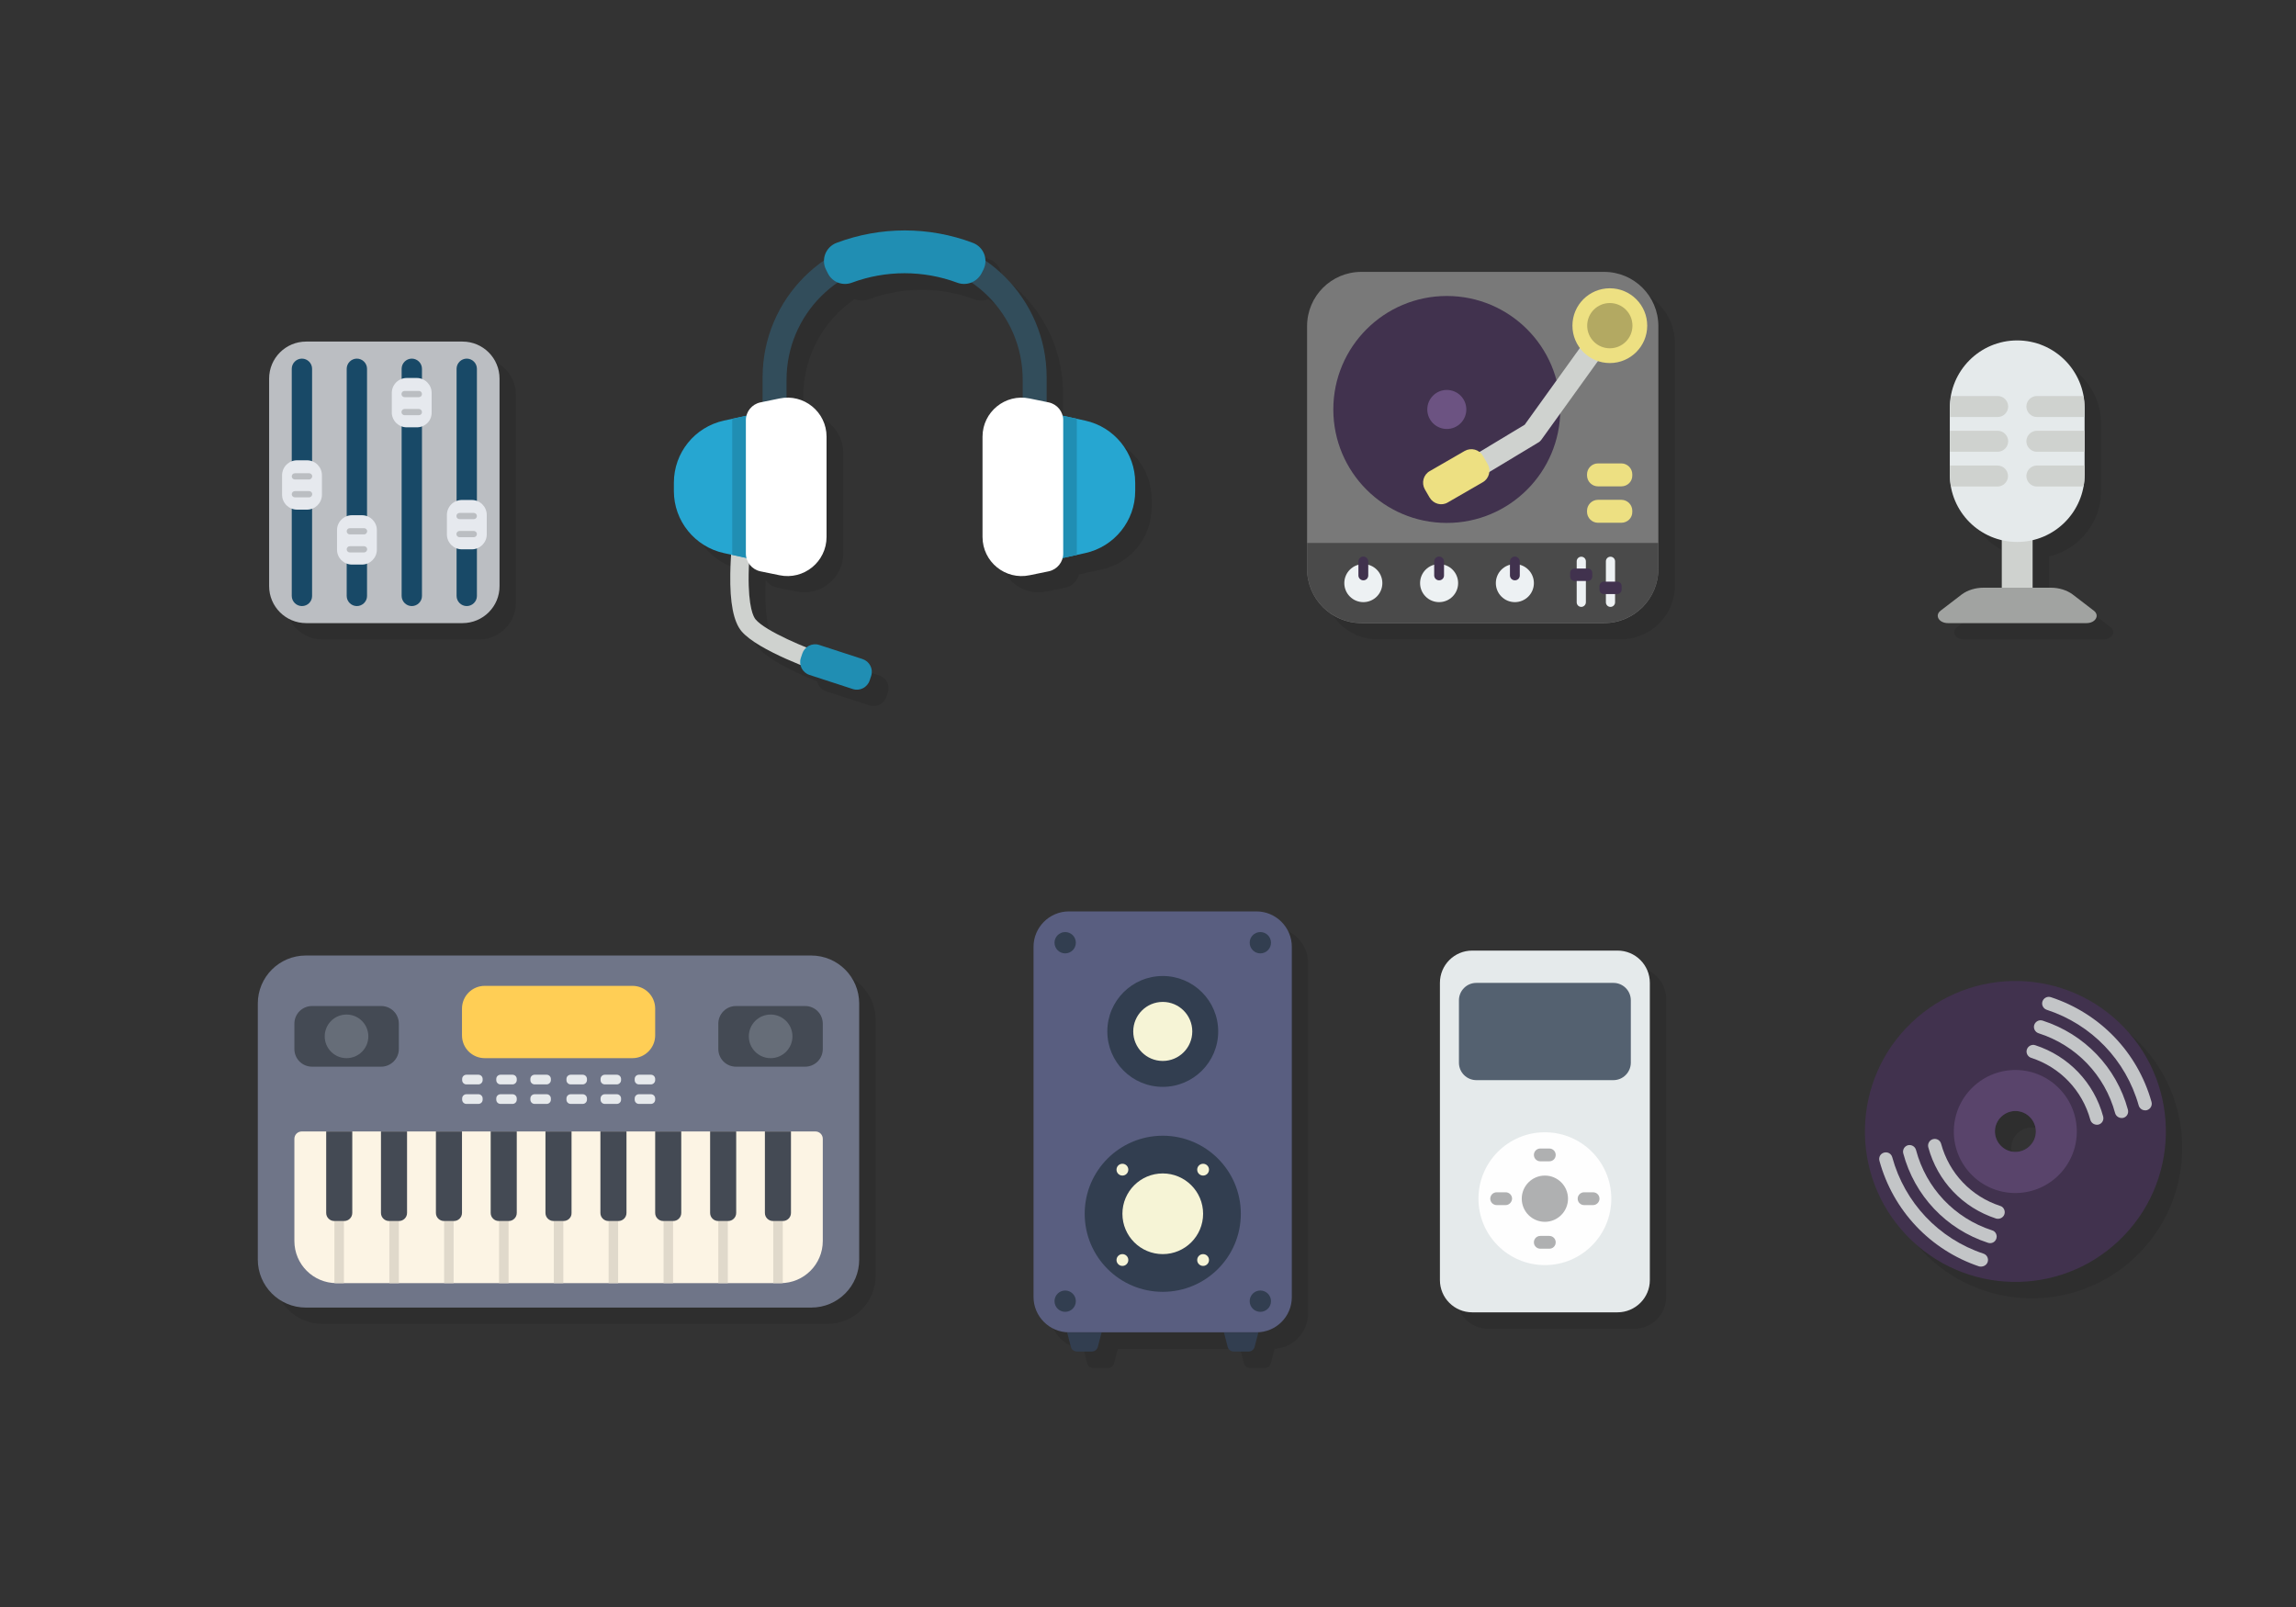 <?xml version="1.0" encoding="UTF-8" standalone="no"?>
<!-- Generator: Adobe Illustrator 19.2.0, SVG Export Plug-In . SVG Version: 6.00 Build 0)  -->

<svg
   xmlns:dc="http://purl.org/dc/elements/1.1/"
   xmlns:cc="http://creativecommons.org/ns#"
   xmlns:rdf="http://www.w3.org/1999/02/22-rdf-syntax-ns#"
   xmlns:svg="http://www.w3.org/2000/svg"
   xmlns="http://www.w3.org/2000/svg"
   xmlns:sodipodi="http://sodipodi.sourceforge.net/DTD/sodipodi-0.dtd"
   xmlns:inkscape="http://www.inkscape.org/namespaces/inkscape"
   version="1.0"
   id="Layer_1"
   x="0px"
   y="0px"
   width="1400px"
   height="980px"
   viewBox="0 0 1400 980"
   enable-background="new 0 0 1400 980"
   xml:space="preserve"
   sodipodi:docname="music.svg"
   inkscape:version="0.92.2 (unknown)"><rect x="0" y="0" width="1400" height="980" fill="#333333" stroke="none"/><defs
     id="defs331" /><sodipodi:namedview
     pagecolor="#ffffff"
     bordercolor="#666666"
     borderopacity="1"
     objecttolerance="10"
     gridtolerance="10"
     guidetolerance="10"
     inkscape:pageopacity="0"
     inkscape:pageshadow="2"
     inkscape:window-width="1920"
     inkscape:window-height="1001"
     id="namedview329"
     showgrid="false"
     inkscape:zoom="0.48163265"
     inkscape:cx="759.89486"
     inkscape:cy="303.18568"
     inkscape:window-x="0"
     inkscape:window-y="0"
     inkscape:window-maximized="1"
     inkscape:current-layer="Layer_1" /><rect
     fill="#FFE3C2"
     width="1400"
     height="980"
     id="rect2"
     style="fill:none;fill-opacity:0" /><g
     opacity="0.1"
     id="g20"><path
       d="M196.7,390H292c12.5,0,22.6-10.1,22.6-22.6V240.9c0-12.5-10.1-22.6-22.6-22.6h-95.3c-12.5,0-22.6,10.1-22.6,22.6v126.4   C174.1,379.9,184.2,390,196.7,390z"
       id="path4" /><path
       d="M1021.2,208.9c0-18.3-14.8-33.1-33.1-33.1h-148c-18.3,0-33.1,14.8-33.1,33.1v132.2v15.7c0,1.7,0.1,3.4,0.4,5   c0.3,1.6,0.6,3.2,1.1,4.8c0.2,0.5,0.3,1,0.5,1.5c0.4,1,0.8,2,1.3,3c1.2,2.4,2.6,4.7,4.3,6.7c0.7,0.8,1.4,1.6,2.1,2.4   c1.1,1.1,2.3,2.2,3.6,3.1c0.8,0.6,1.7,1.2,2.6,1.8c0.5,0.3,0.9,0.5,1.4,0.8c0.9,0.5,1.9,1,2.9,1.4c4,1.7,8.3,2.6,12.9,2.6h148l0,0   c4.8,0,9.4-1,13.6-2.9c0.5-0.2,1-0.5,1.5-0.7c1-0.5,2-1.1,3-1.7c0.3-0.2,0.6-0.4,0.9-0.6c8.6-6,14.2-15.9,14.2-27.2v-15.7h0V208.9z   "
       id="path6" /><path
       d="M504.7,592.6H196.5c-16.2,0-29.3,13.1-29.3,29.3V778c0,16.2,13.1,29.3,29.3,29.3h308.1c16.2,0,29.3-13.1,29.3-29.3V622   C534,605.8,520.9,592.6,504.7,592.6z"
       id="path8" /><path
       d="M657.9,350.3l6.1-1.3l2.6-0.6l0,0l5.1-1.1c17.8-3.9,30.5-19.6,30.5-37.9v-5.1c0-18.2-12.7-34-30.5-37.9l-5.1-1.1l0,0   l-8.7-1.9c-1-4-4.2-7.2-8.4-8.1l-1.3-0.3v-15c0-29.6-14.8-55.7-37.4-71.3c-0.1-4.6-3-8.9-7.6-10.7c-26.8-10.1-56.4-10.1-83.1,0   c-4.7,1.8-7.5,6.1-7.6,10.7c-22.6,15.6-37.4,41.7-37.4,71.3v15l-1.3,0.3c-4.2,0.9-7.4,4.1-8.4,8.1l-8.7,1.9l0,0l-5.1,1.1   c-17.8,3.9-30.5,19.6-30.5,37.9v5.1c0,18.2,12.7,34,30.5,37.9l4.3,0.9c-0.2,3.5-0.4,7.5-0.5,11.7c-0.2,17.8,2,29.2,6.8,35   c6.5,7.7,23.6,15.6,36.1,20.7c0.6,2.7,2.6,5.1,5.5,6l26.4,8.6c4.3,1.4,8.9-1,10.3-5.3l0.9-2.7c1.4-4.3-1-8.9-5.3-10.3l-26.4-8.6   c-2.8-0.9-5.7-0.2-7.8,1.5c-12.8-5.2-26.7-12-31-17.2c-1.1-1.3-4.5-7-4.2-27.5c0-2.2,0.1-4.3,0.2-6.4c1.6,2.3,4,4,6.9,4.6l11.7,2.4   c14.8,3.1,28.7-8.2,28.7-23.3v-61.1c0-13.6-11.3-24.2-24.4-23.8v-10.8c0-24.6,12.4-46.4,31.3-59.3c2.7,1.1,5.7,1.2,8.6,0.1   c20.7-7.7,43.6-7.7,64.3,0c2.9,1.1,5.9,1,8.6-0.1c18.9,13,31.3,34.7,31.3,59.3v10.8c-13.1-0.3-24.4,10.2-24.4,23.8v61.1   c0,15.1,13.9,26.4,28.7,23.3l11.7-2.4C653.7,357.5,656.9,354.3,657.9,350.3z"
       id="path10" /><path
       d="M1197.8,390h84.5c5.5,0,8.3-4.7,4.5-7.6l-12.9-9.9c-3.5-2.6-8.3-4.1-13.3-4.1h-11.1v-29.1c15.8-3.7,28.1-16.6,31-32.7h0   c0-0.2,0.1-0.4,0.1-0.6c0-0.3,0.1-0.5,0.1-0.8c0.1-0.4,0.1-0.8,0.1-1.2c0-0.3,0.1-0.5,0.1-0.8c0-0.4,0.1-0.9,0.1-1.3   c0-0.2,0-0.4,0-0.7c0-0.7,0.1-1.3,0.1-2v-5.5v-8.4v-12.8v-8.4v-5.5c0-0.7,0-1.3-0.1-2c0-0.2,0-0.4,0-0.7c0-0.4-0.1-0.9-0.1-1.3   c0-0.3-0.1-0.5-0.1-0.8c0-0.4-0.1-0.8-0.1-1.2c0-0.3-0.1-0.5-0.1-0.8c0-0.2-0.1-0.4-0.1-0.6h0c-3.4-19.2-20.2-33.8-40.4-33.8l0,0   c-20.2,0-37,14.6-40.4,33.8h0c0,0.2-0.1,0.4-0.1,0.6c0,0.3-0.1,0.5-0.1,0.8c-0.1,0.4-0.1,0.8-0.1,1.2c0,0.3-0.1,0.5-0.1,0.8   c0,0.4-0.1,0.9-0.1,1.3c0,0.2,0,0.4,0,0.7c0,0.7-0.1,1.3-0.1,2v5.5v8.4v12.8v8.4v5.5c0,0.7,0,1.3,0.1,2c0,0.2,0,0.4,0,0.7   c0,0.4,0.1,0.9,0.1,1.3c0,0.3,0.1,0.5,0.1,0.8c0,0.4,0.1,0.8,0.1,1.2c0,0.3,0.1,0.5,0.1,0.8c0,0.2,0.1,0.4,0.1,0.6h0   c2.9,16.1,15.2,29,31,32.7v29.1h-11.1c-5,0-9.8,1.5-13.3,4.1l-12.9,9.9C1189.5,385.3,1192.3,390,1197.8,390z"
       id="path12" /><path
       d="M776.1,565.8H661.8c-11.9,0-21.6,9.7-21.6,21.6V801c0,11.9,9.7,21.6,21.6,21.6h-1.2l2.3,8.8c0.4,1.7,1.9,2.8,3.6,2.8h9.2   c1.7,0,3.2-1.2,3.6-2.8l2.3-8.8h74.6l2.3,8.8c0.4,1.7,1.9,2.8,3.6,2.8h9.2c1.7,0,3.2-1.2,3.6-2.8l2.3-8.8h-1.2   c11.9,0,21.6-9.7,21.6-21.6V587.4C797.7,575.5,788.1,565.8,776.1,565.8z"
       id="path14" /><path
       d="M996.3,589.7h-88.6c-10.9,0-19.7,8.8-19.7,19.7v181.3c0,10.9,8.8,19.7,19.7,19.7h88.6c10.9,0,19.7-8.8,19.7-19.7V609.4   C1016,598.5,1007.1,589.7,996.3,589.7z"
       id="path16" /><path
       d="M1305.3,636.7c-35-36.7-93-38.1-129.7-3.1c-36.7,35-38.1,93-3.1,129.7c35,36.7,93,38.1,129.7,3.1   C1338.8,731.5,1340.3,673.4,1305.3,636.7z M1247.5,709c-5,4.8-12.9,4.6-17.6-0.4c-4.8-5-4.6-12.9,0.4-17.6c5-4.8,12.9-4.6,17.6,0.4   C1252.7,696.4,1252.5,704.3,1247.5,709z"
       id="path18" /></g><g
     id="g326"><g
       id="g58"><path
         fill="#BBBEC2"
         d="M282,380h-95.3c-12.5,0-22.6-10.1-22.6-22.6V230.9c0-12.5,10.1-22.6,22.6-22.6H282    c12.5,0,22.6,10.1,22.6,22.6v126.4C304.7,369.9,294.5,380,282,380z"
         id="path22" /><g
         id="g56"><path
           fill="#184967"
           d="M184.1,369.6L184.1,369.6c-3.4,0-6.2-2.8-6.2-6.2V224.9c0-3.4,2.8-6.2,6.2-6.2l0,0c3.4,0,6.2,2.8,6.2,6.2     v138.6C190.3,366.8,187.6,369.6,184.1,369.6z"
           id="path24" /><path
           fill="#E6E9EE"
           d="M187.2,310.8h-6.1c-5,0-9.1-4.1-9.1-9.1v-11.9c0-5,4.1-9.1,9.1-9.1h6.1c5,0,9.1,4.1,9.1,9.1v11.9     C196.3,306.7,192.2,310.8,187.2,310.8z"
           id="path26" /><path
           fill="#BBBEC2"
           d="M188.5,292.4h-8.7c-1,0-1.9-0.8-1.9-1.9l0,0c0-1,0.8-1.9,1.9-1.9h8.7c1,0,1.9,0.8,1.9,1.9l0,0     C190.3,291.5,189.5,292.4,188.5,292.4z"
           id="path28" /><path
           fill="#BBBEC2"
           d="M188.5,303.3h-8.7c-1,0-1.9-0.8-1.9-1.9l0,0c0-1,0.8-1.9,1.9-1.9h8.7c1,0,1.9,0.8,1.9,1.9l0,0     C190.3,302.5,189.5,303.3,188.5,303.3z"
           id="path30" /><path
           fill="#184967"
           d="M217.6,369.6L217.6,369.6c-3.4,0-6.2-2.8-6.2-6.2V224.9c0-3.4,2.8-6.2,6.2-6.2l0,0c3.4,0,6.2,2.8,6.2,6.2     v138.6C223.8,366.8,221,369.6,217.6,369.6z"
           id="path32" /><path
           fill="#E6E9EE"
           d="M220.7,344.3h-6.1c-5,0-9.1-4.1-9.1-9.1v-11.9c0-5,4.1-9.1,9.1-9.1h6.1c5,0,9.1,4.1,9.1,9.1v11.9     C229.8,340.2,225.7,344.3,220.7,344.3z"
           id="path34" /><path
           fill="#BBBEC2"
           d="M222,325.9h-8.7c-1,0-1.9-0.8-1.9-1.9l0,0c0-1,0.8-1.9,1.9-1.9h8.7c1,0,1.9,0.8,1.9,1.9l0,0     C223.8,325.1,223,325.9,222,325.9z"
           id="path36" /><path
           fill="#BBBEC2"
           d="M222,336.9h-8.7c-1,0-1.9-0.8-1.9-1.9l0,0c0-1,0.8-1.9,1.9-1.9h8.7c1,0,1.9,0.8,1.9,1.9l0,0     C223.8,336,223,336.9,222,336.9z"
           id="path38" /><path
           fill="#184967"
           d="M251.1,369.6L251.1,369.6c-3.4,0-6.2-2.8-6.2-6.2V224.9c0-3.4,2.8-6.2,6.2-6.2h0c3.4,0,6.2,2.8,6.2,6.2     v138.6C257.3,366.8,254.5,369.6,251.1,369.6z"
           id="path40" /><path
           fill="#E6E9EE"
           d="M254.2,260.6H248c-5,0-9.1-4.1-9.1-9.1v-11.9c0-5,4.1-9.1,9.1-9.1h6.1c5,0,9.1,4.1,9.1,9.1v11.9     C263.3,256.6,259.2,260.6,254.2,260.6z"
           id="path42" /><path
           fill="#BBBEC2"
           d="M255.4,242.2h-8.7c-1,0-1.9-0.8-1.9-1.9l0,0c0-1,0.8-1.9,1.9-1.9h8.7c1,0,1.9,0.8,1.9,1.9l0,0     C257.3,241.4,256.5,242.2,255.4,242.2z"
           id="path44" /><path
           fill="#BBBEC2"
           d="M255.4,253.2h-8.7c-1,0-1.9-0.8-1.9-1.9l0,0c0-1,0.8-1.9,1.9-1.9h8.7c1,0,1.9,0.8,1.9,1.9l0,0     C257.3,252.4,256.5,253.2,255.4,253.2z"
           id="path46" /><path
           fill="#184967"
           d="M284.6,369.6L284.6,369.6c-3.4,0-6.2-2.8-6.2-6.2V224.9c0-3.4,2.8-6.2,6.2-6.2h0c3.4,0,6.2,2.8,6.2,6.2     v138.6C290.8,366.8,288,369.6,284.6,369.6z"
           id="path48" /><path
           fill="#E6E9EE"
           d="M287.7,335h-6.1c-5,0-9.1-4.1-9.1-9.1v-11.9c0-5,4.1-9.1,9.1-9.1h6.1c5,0,9.1,4.1,9.1,9.1v11.9     C296.8,330.9,292.7,335,287.7,335z"
           id="path50" /><path
           fill="#BBBEC2"
           d="M288.9,316.6h-8.7c-1,0-1.9-0.8-1.9-1.9l0,0c0-1,0.8-1.9,1.9-1.9h8.7c1,0,1.9,0.8,1.9,1.9l0,0     C290.8,315.7,290,316.6,288.9,316.6z"
           id="path52" /><path
           fill="#BBBEC2"
           d="M288.9,327.6h-8.7c-1,0-1.9-0.8-1.9-1.9l0,0c0-1,0.8-1.9,1.9-1.9h8.7c1,0,1.9,0.8,1.9,1.9l0,0     C290.8,326.7,290,327.6,288.9,327.6z"
           id="path54" /></g></g><g
       id="g102"><path
         fill="#797979"
         d="M978.1,380h-148c-18.3,0-33.1-14.8-33.1-33.1v-148c0-18.3,14.8-33.1,33.1-33.1h148    c18.3,0,33.1,14.8,33.1,33.1v148C1011.2,365.2,996.4,380,978.1,380z"
         id="path60" /><path
         fill="#4A4A4A"
         d="M797,331.1v15.7c0,18.3,14.8,33.1,33.1,33.1h148c18.3,0,33.1-14.8,33.1-33.1v-15.7H797z"
         id="path62" /><circle
         fill="#41324E"
         cx="882.2"
         cy="249.7"
         r="69.2"
         id="circle64" /><circle
         fill="#6C5382"
         cx="882.2"
         cy="249.7"
         r="11.9"
         id="circle66" /><g
         id="g70"><path
           fill="#CFD2CF"
           d="M889.1,298.2c-2.3,0-4.5-1.2-5.8-3.3c-1.9-3.2-0.9-7.4,2.3-9.3l44.1-26.6l46.3-64.4     c2.2-3,6.4-3.7,9.5-1.5c3,2.2,3.7,6.4,1.5,9.5l-47.1,65.5c-0.5,0.7-1.2,1.4-2,1.8l-45.3,27.3     C891.5,297.9,890.3,298.2,889.1,298.2z"
           id="path68" /></g><circle
         fill="#EDE082"
         cx="981.6"
         cy="198.6"
         r="22.8"
         id="circle72" /><circle
         fill="#B3A962"
         cx="981.6"
         cy="198.6"
         r="13.8"
         id="circle74" /><path
         fill="#EDE082"
         d="M871.7,303.4l-2.9-5c-2.2-3.9-0.9-8.9,3-11.1l21.3-12.3c3.9-2.2,8.9-0.9,11.1,3l2.9,5    c2.2,3.9,0.9,8.9-3,11.1l-21.3,12.3C879,308.7,874,307.3,871.7,303.4z"
         id="path76" /><path
         fill="#EDE082"
         d="M988.6,296.6h-14.2c-3.7,0-6.7-3-6.7-6.7v-0.6c0-3.7,3-6.7,6.7-6.7h14.2c3.7,0,6.7,3,6.7,6.7v0.6    C995.4,293.6,992.4,296.6,988.6,296.6z"
         id="path78" /><path
         fill="#EDE082"
         d="M988.6,318.8h-14.2c-3.7,0-6.7-3-6.7-6.7v-0.6c0-3.7,3-6.7,6.7-6.7h14.2c3.7,0,6.7,3,6.7,6.7v0.6    C995.4,315.8,992.4,318.8,988.6,318.8z"
         id="path80" /><circle
         fill="#EDF1F3"
         cx="831.3"
         cy="355.6"
         r="11.6"
         id="circle82" /><path
         fill="#41324E"
         d="M831.3,353.9L831.3,353.9c-1.6,0-3-1.3-3-3v-8.5c0-1.6,1.3-3,3-3l0,0c1.6,0,3,1.3,3,3v8.5    C834.3,352.6,833,353.9,831.3,353.9z"
         id="path84" /><circle
         fill="#EDF1F3"
         cx="877.5"
         cy="355.6"
         r="11.6"
         id="circle86" /><path
         fill="#41324E"
         d="M877.5,353.9L877.5,353.9c-1.6,0-3-1.3-3-3v-8.5c0-1.6,1.3-3,3-3l0,0c1.6,0,3,1.3,3,3v8.5    C880.5,352.6,879.2,353.9,877.5,353.9z"
         id="path88" /><circle
         fill="#EDF1F3"
         cx="923.7"
         cy="355.6"
         r="11.6"
         id="circle90" /><path
         fill="#41324E"
         d="M923.7,353.9L923.7,353.9c-1.6,0-3-1.3-3-3v-8.5c0-1.6,1.3-3,3-3l0,0c1.6,0,3,1.3,3,3v8.5    C926.7,352.6,925.4,353.9,923.7,353.9z"
         id="path92" /><path
         fill="#EDF1F3"
         d="M964.2,370.1L964.2,370.1c-1.6,0-2.8-1.3-2.8-2.8v-25c0-1.6,1.3-2.8,2.8-2.8l0,0c1.6,0,2.8,1.3,2.8,2.8v25    C967,368.8,965.7,370.1,964.2,370.1z"
         id="path94" /><path
         fill="#41324E"
         d="M968.2,354.3h-8.1c-1.5,0-2.7-1.2-2.7-2.7v-2.2c0-1.5,1.2-2.7,2.7-2.7h8.1c1.5,0,2.7,1.2,2.7,2.7v2.2    C970.9,353.1,969.7,354.3,968.2,354.3z"
         id="path96" /><path
         fill="#EDF1F3"
         d="M982,370.1L982,370.1c-1.6,0-2.8-1.3-2.8-2.8v-25c0-1.6,1.3-2.8,2.8-2.8l0,0c1.6,0,2.8,1.3,2.8,2.8v25    C984.8,368.8,983.6,370.1,982,370.1z"
         id="path98" /><path
         fill="#41324E"
         d="M986.1,362.3h-8.1c-1.5,0-2.7-1.2-2.7-2.7v-2.2c0-1.5,1.2-2.7,2.7-2.7h8.1c1.5,0,2.7,1.2,2.7,2.7v2.2    C988.7,361.1,987.6,362.3,986.1,362.3z"
         id="path100" /></g><g
       id="g192"><path
         fill="#6F7588"
         d="M494.7,797.4H186.5c-16.2,0-29.3-13.1-29.3-29.3V612c0-16.2,13.1-29.3,29.3-29.3h308.1    c16.2,0,29.3,13.1,29.3,29.3V768C524,784.2,510.9,797.4,494.7,797.4z"
         id="path104" /><path
         fill="#FCF4E4"
         d="M476,782.5H205.2c-14.2,0-25.7-11.5-25.7-25.7v-62.3c0-2.5,2-4.5,4.5-4.5h313.2c2.5,0,4.5,2,4.5,4.5v62.3    C501.7,771,490.2,782.5,476,782.5z"
         id="path106" /><rect
         x="203.9"
         y="744.6"
         fill="#E0D9CB"
         width="5.8"
         height="37.9"
         id="rect108" /><rect
         x="237.4"
         y="744.6"
         fill="#E0D9CB"
         width="5.8"
         height="37.9"
         id="rect110" /><rect
         x="270.8"
         y="744.6"
         fill="#E0D9CB"
         width="5.8"
         height="37.9"
         id="rect112" /><rect
         x="304.3"
         y="744.6"
         fill="#E0D9CB"
         width="5.8"
         height="37.9"
         id="rect114" /><rect
         x="337.7"
         y="744.6"
         fill="#E0D9CB"
         width="5.8"
         height="37.9"
         id="rect116" /><rect
         x="371.1"
         y="744.6"
         fill="#E0D9CB"
         width="5.8"
         height="37.9"
         id="rect118" /><rect
         x="404.6"
         y="744.6"
         fill="#E0D9CB"
         width="5.8"
         height="37.9"
         id="rect120" /><rect
         x="438"
         y="744.6"
         fill="#E0D9CB"
         width="5.8"
         height="37.9"
         id="rect122" /><rect
         x="471.5"
         y="744.6"
         fill="#E0D9CB"
         width="5.8"
         height="37.9"
         id="rect124" /><g
         id="g144"><path
           fill="#444A54"
           d="M209.9,744.6h-6.1c-2.7,0-4.9-2.2-4.9-4.9V690h15.9v49.7C214.8,742.4,212.6,744.6,209.9,744.6z"
           id="path126" /><path
           fill="#444A54"
           d="M243.3,744.6h-6.1c-2.7,0-4.9-2.2-4.9-4.9V690h15.9v49.7C248.2,742.4,246,744.6,243.3,744.6z"
           id="path128" /><path
           fill="#444A54"
           d="M276.8,744.6h-6.1c-2.7,0-4.9-2.2-4.9-4.9V690h15.9v49.7C281.7,742.4,279.5,744.6,276.8,744.6z"
           id="path130" /><path
           fill="#444A54"
           d="M310.2,744.6h-6.1c-2.7,0-4.9-2.2-4.9-4.9V690h15.9v49.7C315.1,742.4,312.9,744.6,310.2,744.6z"
           id="path132" /><path
           fill="#444A54"
           d="M343.6,744.6h-6.1c-2.7,0-4.9-2.2-4.9-4.9V690h15.9v49.7C348.6,742.4,346.4,744.6,343.6,744.6z"
           id="path134" /><path
           fill="#444A54"
           d="M377.1,744.6H371c-2.7,0-4.9-2.2-4.9-4.9V690H382v49.7C382,742.4,379.8,744.6,377.1,744.6z"
           id="path136" /><path
           fill="#444A54"
           d="M410.5,744.6h-6.1c-2.7,0-4.9-2.2-4.9-4.9V690h15.9v49.7C415.4,742.4,413.2,744.6,410.5,744.6z"
           id="path138" /><path
           fill="#444A54"
           d="M444,744.6h-6.1c-2.7,0-4.9-2.2-4.9-4.9V690h15.9v49.7C448.9,742.4,446.7,744.6,444,744.6z"
           id="path140" /><path
           fill="#444A54"
           d="M477.4,744.6h-6.1c-2.7,0-4.9-2.2-4.9-4.9V690h15.9v49.7C482.3,742.4,480.1,744.6,477.4,744.6z"
           id="path142" /></g><path
         fill="#444A54"
         d="M232.4,650.5h-42.1c-6,0-10.8-4.8-10.8-10.8v-15.4c0-6,4.8-10.8,10.8-10.8h42.1c6,0,10.8,4.8,10.8,10.8    v15.4C243.2,645.7,238.3,650.5,232.4,650.5z"
         id="path146" /><path
         fill="#444A54"
         d="M490.9,650.5h-42.1c-6,0-10.8-4.8-10.8-10.8v-15.4c0-6,4.8-10.8,10.8-10.8h42.1c6,0,10.8,4.8,10.8,10.8    v15.4C501.7,645.7,496.9,650.5,490.9,650.5z"
         id="path148" /><circle
         fill="#666D78"
         cx="211.3"
         cy="632"
         r="13.3"
         id="circle150" /><circle
         fill="#666D78"
         cx="469.9"
         cy="632"
         r="13.3"
         id="circle152" /><path
         fill="#FFCE55"
         d="M385.6,645.3h-90c-7.7,0-13.9-6.2-13.9-13.9v-16.3c0-7.7,6.2-13.9,13.9-13.9h90c7.7,0,13.9,6.2,13.9,13.9    v16.3C399.5,639,393.3,645.3,385.6,645.3z"
         id="path154" /><g
         id="g160"><path
           fill="#E6E9EC"
           d="M291.7,661.3h-7.3c-1.5,0-2.6-1.2-2.6-2.6v-0.7c0-1.5,1.2-2.6,2.6-2.6h7.3c1.5,0,2.6,1.2,2.6,2.6v0.7     C294.3,660.1,293.1,661.3,291.7,661.3z"
           id="path156" /><path
           fill="#E6E9EC"
           d="M291.7,673.2h-7.3c-1.5,0-2.6-1.2-2.6-2.6v-0.7c0-1.5,1.2-2.6,2.6-2.6h7.3c1.5,0,2.6,1.2,2.6,2.6v0.7     C294.3,672.1,293.1,673.2,291.7,673.2z"
           id="path158" /></g><g
         id="g166"><path
           fill="#E6E9EC"
           d="M312.5,661.3h-7.3c-1.5,0-2.6-1.2-2.6-2.6v-0.7c0-1.5,1.2-2.6,2.6-2.6h7.3c1.5,0,2.6,1.2,2.6,2.6v0.7     C315.1,660.1,313.9,661.3,312.5,661.3z"
           id="path162" /><path
           fill="#E6E9EC"
           d="M312.5,673.2h-7.3c-1.5,0-2.6-1.2-2.6-2.6v-0.7c0-1.5,1.2-2.6,2.6-2.6h7.3c1.5,0,2.6,1.2,2.6,2.6v0.7     C315.1,672.1,313.9,673.2,312.5,673.2z"
           id="path164" /></g><g
         id="g172"><path
           fill="#E6E9EC"
           d="M333.3,661.3h-7.3c-1.5,0-2.6-1.2-2.6-2.6v-0.7c0-1.5,1.2-2.6,2.6-2.6h7.3c1.5,0,2.6,1.2,2.6,2.6v0.7     C335.9,660.1,334.7,661.3,333.3,661.3z"
           id="path168" /><path
           fill="#E6E9EC"
           d="M333.3,673.2h-7.3c-1.5,0-2.6-1.2-2.6-2.6v-0.7c0-1.5,1.2-2.6,2.6-2.6h7.3c1.5,0,2.6,1.2,2.6,2.6v0.7     C335.9,672.1,334.7,673.2,333.3,673.2z"
           id="path170" /></g><g
         id="g178"><path
           fill="#E6E9EC"
           d="M355.3,661.3h-7.3c-1.5,0-2.6-1.2-2.6-2.6v-0.7c0-1.5,1.2-2.6,2.6-2.6h7.3c1.5,0,2.6,1.2,2.6,2.6v0.7     C357.9,660.1,356.7,661.3,355.3,661.3z"
           id="path174" /><path
           fill="#E6E9EC"
           d="M355.3,673.2h-7.3c-1.5,0-2.6-1.2-2.6-2.6v-0.7c0-1.5,1.2-2.6,2.6-2.6h7.3c1.5,0,2.6,1.2,2.6,2.6v0.7     C357.9,672.1,356.7,673.2,355.3,673.2z"
           id="path176" /></g><g
         id="g184"><path
           fill="#E6E9EC"
           d="M376.1,661.3h-7.3c-1.5,0-2.6-1.2-2.6-2.6v-0.7c0-1.5,1.2-2.6,2.6-2.6h7.3c1.5,0,2.6,1.2,2.6,2.6v0.7     C378.7,660.1,377.5,661.3,376.1,661.3z"
           id="path180" /><path
           fill="#E6E9EC"
           d="M376.1,673.2h-7.3c-1.5,0-2.6-1.2-2.6-2.6v-0.7c0-1.5,1.2-2.6,2.6-2.6h7.3c1.5,0,2.6,1.2,2.6,2.6v0.7     C378.7,672.1,377.5,673.2,376.1,673.2z"
           id="path182" /></g><g
         id="g190"><path
           fill="#E6E9EC"
           d="M396.9,661.3h-7.3c-1.5,0-2.6-1.2-2.6-2.6v-0.7c0-1.5,1.2-2.6,2.6-2.6h7.3c1.5,0,2.6,1.2,2.6,2.6v0.7     C399.5,660.1,398.3,661.3,396.9,661.3z"
           id="path186" /><path
           fill="#E6E9EC"
           d="M396.9,673.2h-7.3c-1.5,0-2.6-1.2-2.6-2.6v-0.7c0-1.5,1.2-2.6,2.6-2.6h7.3c1.5,0,2.6,1.2,2.6,2.6v0.7     C399.5,672.1,398.3,673.2,396.9,673.2z"
           id="path188" /></g></g><g
       id="g218"><path
         fill="#324D5B"
         d="M551.6,143.5L551.6,143.5c-47.8,0-86.6,38.8-86.6,86.6v104.4h14.6V231.6c0-39.8,32.2-72,72-72h0    c39.8,0,72,32.2,72,72v102.9h14.6V230.1C638.2,182.3,599.4,143.5,551.6,143.5z"
         id="path194" /><g
         id="g198"><path
           fill="#CFD2CF"
           d="M504,411.1c-0.6,0-1.2-0.1-1.8-0.3c-4.1-1.4-40-13.9-50.1-25.9c-4.8-5.8-7.1-17.2-6.8-35     c0.2-12.3,1.5-23.1,1.5-23.5c0.4-3.1,3.2-5.3,6.3-4.9c3.1,0.4,5.3,3.2,4.9,6.3l0,0c0,0.1-1.3,10.7-1.5,22.4     c-0.3,20.5,3.1,26.2,4.2,27.5c6.1,7.3,30.9,17.6,45.1,22.5c3,1,4.5,4.2,3.5,7.2C508.5,409.6,506.3,411.1,504,411.1z"
           id="path196" /></g><g
         id="g212"><path
           fill="#26A6D1"
           d="M441.4,337.3l17.5,3.8v-88.4l-17.5,3.8c-17.8,3.9-30.5,19.6-30.5,37.9v5.1     C410.9,317.6,423.6,333.4,441.4,337.3z"
           id="path200" /><polygon
           fill="#208EB3"
           points="446.5,338.4 458.9,341.1 458.9,252.7 446.5,255.4    "
           id="polygon202" /><path
           fill="#FFFFFF"
           d="M475.3,350.8l-11.7-2.4c-5.1-1.1-8.8-5.6-8.8-10.8v-81.4c0-5.2,3.7-9.7,8.8-10.8l11.7-2.4     c14.8-3.1,28.7,8.2,28.7,23.3v61.1C504,342.6,490.1,353.9,475.3,350.8z"
           id="path204" /><path
           fill="#26A6D1"
           d="M661.7,337.3l-17.5,3.8v-88.4l17.5,3.8c17.8,3.9,30.5,19.6,30.5,37.9v5.1     C692.2,317.6,679.5,333.4,661.7,337.3z"
           id="path206" /><polygon
           fill="#208EB3"
           points="656.6,338.4 644.2,341.1 644.2,252.7 656.6,255.4    "
           id="polygon208" /><path
           fill="#FFFFFF"
           d="M627.8,350.8l11.7-2.4c5.1-1.1,8.8-5.6,8.8-10.8v-81.4c0-5.2-3.7-9.7-8.8-10.8l-11.7-2.4     c-14.8-3.1-28.7,8.2-28.7,23.3v61.1C599.1,342.6,613,353.9,627.8,350.8z"
           id="path210" /></g><path
         fill="#208EB3"
         d="M583.7,172.4c-20.7-7.7-43.6-7.7-64.3,0c-5.6,2.1-11.9-0.3-14.6-5.7c-0.4-0.7-0.8-1.5-1.1-2.2    c-3.2-6.3-0.2-13.9,6.4-16.4c26.8-10.1,56.4-10.1,83.1,0c6.6,2.5,9.6,10.1,6.4,16.4l-1.1,2.2C595.6,172.1,589.3,174.5,583.7,172.4    z"
         id="path214" /><path
         fill="#208EB3"
         d="M520,420.2l-26.4-8.6c-4.3-1.4-6.7-6-5.3-10.3l0.9-2.7c1.4-4.3,6-6.7,10.3-5.3l26.4,8.6    c4.3,1.4,6.7,6,5.3,10.3l-0.9,2.7C528.9,419.2,524.3,421.6,520,420.2z"
         id="path216" /></g><g
       id="g238"><rect
         x="1220.6"
         y="327.5"
         fill="#CFD2CF"
         width="18.8"
         height="30.9"
         id="rect220" /><path
         fill="#E5EAEB"
         d="M1230,330.5L1230,330.5c-22.7,0-41.1-18.4-41.1-41.1v-40.7c0-22.7,18.4-41.1,41.1-41.1h0    c22.7,0,41.1,18.4,41.1,41.1v40.7C1271.1,312.1,1252.7,330.5,1230,330.5z"
         id="path222" /><path
         fill="#CFD2CF"
         d="M1224.5,247.9L1224.5,247.9c0-3.5-2.9-6.4-6.4-6.4h-28.4c-0.4,2.4-0.6,4.8-0.6,7.3v5.5h29.1    C1221.6,254.3,1224.5,251.4,1224.5,247.9z"
         id="path224" /><path
         fill="#CFD2CF"
         d="M1218,275.5H1189v-12.8h29.1c3.5,0,6.4,2.9,6.4,6.4l0,0C1224.5,272.6,1221.6,275.5,1218,275.5z"
         id="path226" /><path
         fill="#CFD2CF"
         d="M1218,296.7c3.5,0,6.4-2.9,6.4-6.4l0,0c0-3.5-2.9-6.4-6.4-6.4H1189v5.5c0,2.5,0.2,4.9,0.6,7.3H1218z"
         id="path228" /><path
         fill="#CFD2CF"
         d="M1235.6,247.9L1235.6,247.9c0-3.5,2.9-6.4,6.4-6.4h28.4c0.4,2.4,0.6,4.8,0.6,7.3v5.5H1242    C1238.5,254.3,1235.6,251.4,1235.6,247.9z"
         id="path230" /><path
         fill="#CFD2CF"
         d="M1242,275.5h29.1v-12.8H1242c-3.5,0-6.4,2.9-6.4,6.4l0,0C1235.6,272.6,1238.5,275.5,1242,275.5z"
         id="path232" /><path
         fill="#CFD2CF"
         d="M1242,296.7c-3.5,0-6.4-2.9-6.4-6.4l0,0c0-3.5,2.9-6.4,6.4-6.4h29.1v5.5c0,2.5-0.2,4.9-0.6,7.3H1242z"
         id="path234" /><path
         fill="#A1A3A1"
         d="M1272.3,380h-84.5c-5.5,0-8.3-4.7-4.5-7.6l12.9-9.9c3.5-2.6,8.3-4.1,13.3-4.1h41c5,0,9.8,1.5,13.3,4.1    l12.9,9.9C1280.5,375.3,1277.7,380,1272.3,380z"
         id="path236" /></g><g
       id="g280"><g
         id="g258"><path
           fill="#595E80"
           d="M766.1,812.5H651.8c-11.9,0-21.6-9.7-21.6-21.6V577.4c0-11.9,9.7-21.6,21.6-21.6h114.3     c11.9,0,21.6,9.7,21.6,21.6V791C787.7,802.9,778.1,812.5,766.1,812.5z"
           id="path240" /><circle
           fill="#323E50"
           cx="709"
           cy="629"
           r="33.8"
           id="circle242" /><circle
           fill="#323E50"
           cx="709"
           cy="740.2"
           r="47.6"
           id="circle244" /><circle
           fill="#F6F4D6"
           cx="709"
           cy="740.2"
           r="24.6"
           id="circle246" /><circle
           fill="#F6F4D6"
           cx="709"
           cy="629"
           r="18"
           id="circle248" /><circle
           fill="#F6F4D6"
           cx="684.4"
           cy="713.3"
           r="3.6"
           id="circle250" /><circle
           fill="#F6F4D6"
           cx="733.6"
           cy="713.3"
           r="3.6"
           id="circle252" /><circle
           fill="#F6F4D6"
           cx="684.4"
           cy="768.4"
           r="3.6"
           id="circle254" /><circle
           fill="#F6F4D6"
           cx="733.6"
           cy="768.4"
           r="3.6"
           id="circle256" /></g><g
         id="g272"><g
           id="g264"><circle
             fill="#323E50"
             cx="649.5"
             cy="574.9"
             r="6.5"
             id="circle260" /><circle
             fill="#323E50"
             cx="768.5"
             cy="574.9"
             r="6.5"
             id="circle262" /></g><g
           id="g270"><circle
             fill="#323E50"
             cx="649.5"
             cy="793.5"
             r="6.5"
             id="circle266" /><circle
             fill="#323E50"
             cx="768.5"
             cy="793.5"
             r="6.5"
             id="circle268" /></g></g><g
         id="g278"><path
           fill="#323E50"
           d="M665.8,824.2h-9.2c-1.7,0-3.2-1.2-3.6-2.8l-2.3-8.8h21l-2.3,8.8C669,823,667.5,824.2,665.8,824.2z"
           id="path274" /><path
           fill="#323E50"
           d="M761.4,824.2h-9.2c-1.7,0-3.2-1.2-3.6-2.8l-2.3-8.8h21l-2.3,8.8C764.6,823,763.1,824.2,761.4,824.2z"
           id="path276" /></g></g><g
       id="g302"><path
         fill="#E5EAEB"
         d="M986.3,800.3h-88.6c-10.9,0-19.7-8.8-19.7-19.7V599.4c0-10.9,8.8-19.7,19.7-19.7h88.6    c10.9,0,19.7,8.8,19.7,19.7v181.3C1006,791.5,997.1,800.3,986.3,800.3z"
         id="path282" /><path
         fill="#546170"
         d="M983.8,658.7h-83.6c-5.8,0-10.6-4.7-10.6-10.6V610c0-5.8,4.7-10.6,10.6-10.6h83.6    c5.8,0,10.6,4.7,10.6,10.6v38.2C994.3,654,989.6,658.7,983.8,658.7z"
         id="path284" /><g
         id="g300"><circle
           fill="#FEFEFE"
           cx="942"
           cy="731"
           r="40.5"
           id="circle286" /><circle
           fill="#AFB0B1"
           cx="942"
           cy="731"
           r="14.1"
           id="circle288" /><g
           id="g294"><path
             fill="#AFB0B1"
             d="M944.7,708.2h-5.5c-2.1,0-3.9-1.7-3.9-3.9l0,0c0-2.1,1.7-3.9,3.9-3.9h5.5c2.1,0,3.9,1.7,3.9,3.9l0,0      C948.6,706.5,946.9,708.2,944.7,708.2z"
             id="path290" /><path
             fill="#AFB0B1"
             d="M944.7,761.5h-5.5c-2.1,0-3.9-1.7-3.9-3.9l0,0c0-2.1,1.7-3.9,3.9-3.9h5.5c2.1,0,3.9,1.7,3.9,3.9l0,0      C948.6,759.8,946.9,761.5,944.7,761.5z"
             id="path292" /></g><path
           fill="#AFB0B1"
           d="M918.1,734.9h-5.5c-2.1,0-3.9-1.7-3.9-3.9v0c0-2.1,1.7-3.9,3.9-3.9h5.5c2.1,0,3.9,1.7,3.9,3.9v0     C921.9,733.1,920.2,734.9,918.1,734.9z"
           id="path296" /><path
           fill="#AFB0B1"
           d="M971.4,734.9h-5.5c-2.1,0-3.9-1.7-3.9-3.9v0c0-2.1,1.7-3.9,3.9-3.9h5.5c2.1,0,3.9,1.7,3.9,3.9v0     C975.3,733.1,973.5,734.9,971.4,734.9z"
           id="path298" /></g></g><g
       id="g324"><path
         fill="#41324E"
         d="M1165.6,623.6c-36.7,35-38.1,93-3.1,129.7c35,36.7,93,38.1,129.7,3.1c36.7-35,38.1-93,3.1-129.7    C1260.3,590,1202.3,588.6,1165.6,623.6z M1237.5,699c-5,4.8-12.9,4.6-17.6-0.4c-4.8-5-4.6-12.9,0.4-17.6c5-4.8,12.9-4.6,17.6,0.4    C1242.7,686.4,1242.5,694.3,1237.5,699z"
         id="path304" /><path
         fill="#59446B"
         d="M1203,662.9c-15,14.3-15.6,38-1.3,53c14.3,15,38,15.6,53,1.3c15-14.3,15.6-38,1.3-53    C1241.7,649.1,1218,648.6,1203,662.9z M1237.5,699c-5,4.8-12.9,4.6-17.6-0.4c-4.8-5-4.6-12.9,0.4-17.6c5-4.8,12.9-4.6,17.6,0.4    C1242.7,686.4,1242.5,694.3,1237.5,699z"
         id="path306" /><g
         id="g314"><path
           fill="#C3C5C7"
           d="M1279.6,685.8c2.2-0.6,3.4-2.8,2.8-5c-5.6-20.6-21.1-36.8-41.4-43.4c-2.1-0.7-4.4,0.5-5.1,2.6     c-0.7,2.1,0.5,4.4,2.6,5.1c17.7,5.7,31.2,19.9,36.1,37.8c0.5,1.8,2.1,2.9,3.8,3C1278.8,685.9,1279.2,685.9,1279.6,685.8     L1279.6,685.8z"
           id="path308" /><path
           fill="#C3C5C7"
           d="M1294.7,681.7c2.2-0.6,3.4-2.8,2.8-5c-7-25.8-26.5-46.1-52-54.3c-2.1-0.7-4.4,0.5-5.1,2.6     c-0.7,2.1,0.5,4.4,2.6,5.1c22.9,7.3,40.4,25.5,46.7,48.7c0.5,1.8,2.1,2.9,3.8,3C1293.9,681.8,1294.3,681.8,1294.7,681.7     L1294.7,681.7z"
           id="path310" /><path
           fill="#C3C5C7"
           d="M1309.1,677c2.1-0.6,3.4-2.8,2.8-5c-8.5-30.3-31.5-54.1-61.4-63.9c-2.1-0.7-4.4,0.5-5.1,2.6     c-0.7,2.1,0.5,4.4,2.6,5.1c27.3,8.9,48.3,30.7,56.1,58.4c0.5,1.7,2.1,2.9,3.8,2.9C1308.3,677.2,1308.7,677.1,1309.1,677     L1309.1,677z"
           id="path312" /></g><g
         id="g322"><path
           fill="#C3C5C7"
           d="M1222.2,740.5c0.1-0.4,0.2-0.8,0.2-1.2c0-1.7-1-3.4-2.8-3.9c-17.7-5.8-31.1-19.9-36-37.9     c-0.6-2.2-2.8-3.4-5-2.8c-2.1,0.6-3.4,2.8-2.8,5c5.6,20.6,21,36.8,41.3,43.4C1219.2,743.7,1221.5,742.6,1222.2,740.5     L1222.2,740.5z"
           id="path316" /><path
           fill="#C3C5C7"
           d="M1217.3,755.3c0.1-0.4,0.2-0.8,0.2-1.1c0-1.7-1-3.4-2.8-3.9c-22.9-7.4-40.2-25.7-46.4-49     c-0.6-2.2-2.8-3.4-4.9-2.9c-2.2,0.6-3.4,2.8-2.9,4.9c6.9,25.9,26.2,46.3,51.7,54.6C1214.4,758.6,1216.6,757.5,1217.3,755.3     L1217.3,755.3z"
           id="path318" /><path
           fill="#C3C5C7"
           d="M1212,769.6c0.1-0.4,0.2-0.8,0.2-1.2c0-1.7-1-3.3-2.8-3.9c-27.3-9.1-48-31.1-55.6-58.8     c-0.6-2.2-2.8-3.4-5-2.8c-2.2,0.6-3.4,2.8-2.8,5c8.3,30.3,31,54.4,60.8,64.4C1209,772.8,1211.3,771.7,1212,769.6L1212,769.6z"
           id="path320" /></g></g></g></svg>